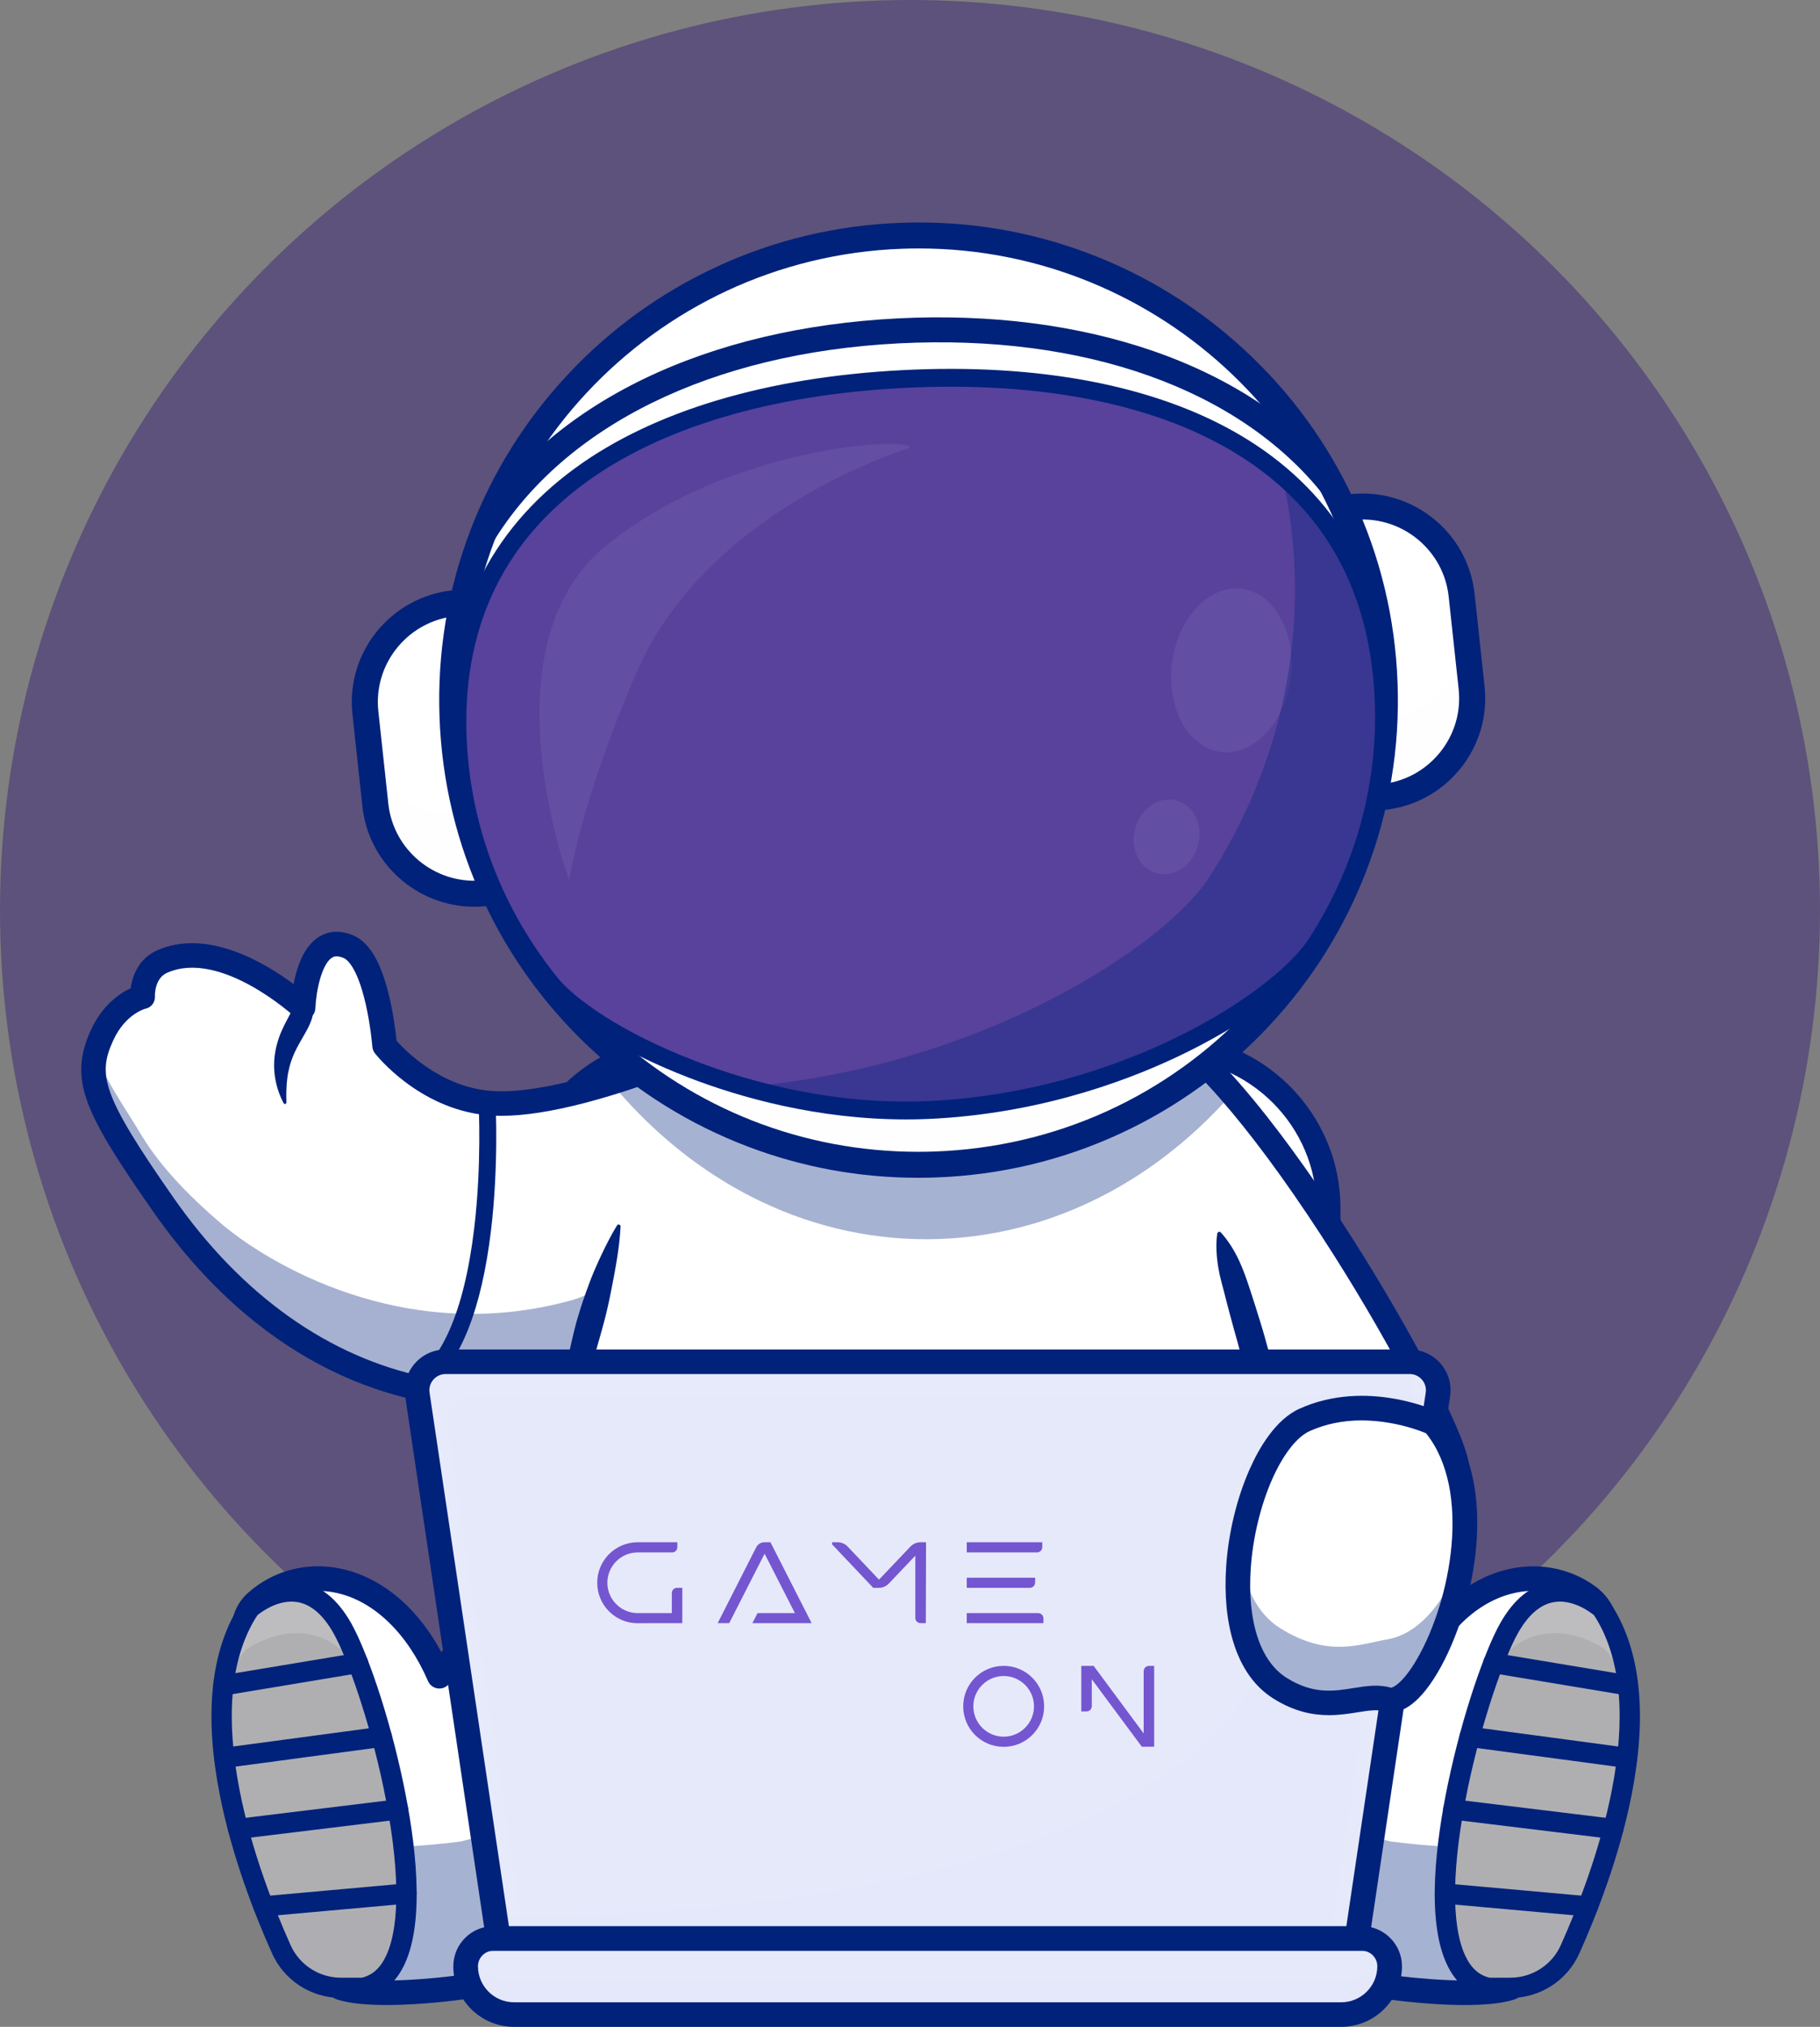 <svg width="221" height="246" viewBox="0 0 221 246" fill="none" xmlns="http://www.w3.org/2000/svg">
<rect x="0" y="0" width="221" height="246" fill="#808080" stroke="none"/>
<circle opacity="0.6" cx="110.5" cy="110.5" r="110.5" fill="#463579"/>
<path d="M141.672 216.188H83.247C73.227 216.188 65.029 208.022 65.029 198.042V146.628C65.029 136.648 73.227 128.482 83.247 128.482H141.672C151.693 128.482 159.891 136.648 159.891 146.628V198.042C159.891 208.022 151.692 216.188 141.672 216.188Z" fill="white"/>
<path d="M141.672 128.482C151.692 128.482 159.89 136.647 159.89 146.627V198.041C159.89 208.022 151.692 216.187 141.672 216.187H83.248C73.227 216.187 65.029 208.022 65.029 198.041V146.627C65.029 136.647 73.227 128.482 83.248 128.482H141.672V128.482ZM141.672 125.614H83.248C80.41 125.614 77.651 126.172 75.048 127.274C72.538 128.336 70.283 129.853 68.345 131.784C66.406 133.715 64.883 135.962 63.816 138.46C62.711 141.053 62.149 143.801 62.149 146.627V198.041C62.149 200.868 62.711 203.615 63.816 206.208C64.883 208.708 66.406 210.954 68.345 212.884C70.283 214.815 72.539 216.333 75.048 217.395C77.651 218.496 80.41 219.055 83.248 219.055H141.673C144.51 219.055 147.269 218.496 149.872 217.395C152.382 216.333 154.637 214.816 156.575 212.884C158.514 210.954 160.037 208.707 161.104 206.208C162.21 203.615 162.771 200.868 162.771 198.041V146.627C162.771 143.801 162.21 141.053 161.104 138.46C160.037 135.961 158.515 133.715 156.575 131.784C154.637 129.854 152.381 128.336 149.872 127.274C147.269 126.172 144.509 125.614 141.672 125.614Z" fill="#00227B"/>
<path d="M158.584 184.396C149.487 185.458 140.421 185.72 140.421 185.72C140.421 185.72 135.803 162.787 134.523 144.805C133.58 131.481 134.467 120.878 140.421 124.336C143.16 125.927 146.314 128.924 149.603 132.726C161.941 146.989 176.115 172.601 176.893 177.915C177.395 181.333 167.977 183.293 158.584 184.396Z" fill="white"/>
<path d="M139.203 187.247L138.954 186.014C138.926 185.873 136.102 171.782 134.275 157.192C133.197 148.59 132.671 141.488 132.709 136.083C132.76 128.701 133.837 124.515 136.095 122.908C137.086 122.202 138.773 121.655 141.176 123.05C149.096 127.652 159.147 142.313 164.434 150.642C167.961 156.198 171.337 162.038 173.941 167.086C175.775 170.643 178.034 175.371 178.375 177.699C178.475 178.375 178.408 179.401 177.528 180.445C176.255 181.954 173.611 183.136 169.207 184.162C165.978 184.914 161.829 185.561 156.874 186.086C148.486 186.973 140.544 187.209 140.465 187.211L139.203 187.247ZM138.358 125.167C138.07 125.167 137.918 125.275 137.835 125.333C136.859 126.028 133.931 130.35 137.244 156.808C138.744 168.79 140.922 180.439 141.646 184.184C144.2 184.081 150.261 183.787 156.574 183.119C171.233 181.566 174.507 179.39 175.236 178.527C175.437 178.289 175.421 178.178 175.413 178.13C174.988 175.234 169.458 164.136 161.904 152.235C153.156 138.452 145.052 128.753 139.668 125.625C139.057 125.27 138.642 125.167 138.358 125.167Z" fill="#00227B"/>
<path d="M94.134 123.49L92.293 137.362L91.245 145.249L89.011 162.087C89.011 162.087 84.929 164.853 78.138 167.044C75.6 167.865 72.678 168.598 69.453 169.079C64.18 169.869 58.085 169.97 51.48 168.624C34.489 165.158 24.291 152.587 19.876 146.267C11.344 134.067 10.03 130.769 12.402 125.633C14.213 121.697 17.316 120.978 17.316 120.978C17.316 120.978 17.163 117.833 19.663 116.715C27.154 113.364 36.804 122.313 36.804 122.313C36.804 122.313 37.163 112.689 42.334 114.911C45.897 116.443 46.705 126.92 46.705 126.92C46.705 126.92 51.487 133.04 59.084 133.852C63.053 134.276 68.547 133.129 74.003 131.463C74.066 131.444 74.13 131.426 74.194 131.403C77.101 130.509 79.99 129.472 82.635 128.447C83.822 127.989 84.959 127.53 86.025 127.091C90.792 125.123 94.134 123.49 94.134 123.49Z" fill="white"/>
<path opacity="0.35" d="M19.874 146.267C24.293 152.586 34.489 165.159 51.479 168.625C62.121 170.793 71.447 169.2 78.138 167.042C84.93 164.853 89.011 162.086 89.011 162.086L89.311 148.798C89.311 148.798 84.684 144.357 80.374 146.168C75.195 148.343 76.855 155.739 69.459 157.796C48.899 163.514 32.197 153.067 26.823 148.48C19.367 142.118 17.422 138.111 16.373 136.457C14.202 133.036 12.525 130.347 11.58 127.939C10.616 132.012 12.673 135.968 19.874 146.267Z" fill="#00227B"/>
<path d="M61.732 171.148C58.184 171.148 54.651 170.793 51.179 170.084C43.541 168.526 36.415 165.019 30 159.658C25.872 156.208 22.052 151.988 18.647 147.119C14.492 141.175 11.851 137.093 10.646 133.813C9.492 130.67 9.606 128.12 11.04 125.01C12.451 121.946 14.584 120.538 15.873 119.934C16.084 118.359 16.904 116.316 19.049 115.357C25.14 112.631 32.17 116.849 35.649 119.445C35.683 119.269 35.721 119.089 35.761 118.906C36.338 116.33 37.334 114.581 38.72 113.71C39.572 113.175 40.992 112.712 42.93 113.545C44.896 114.391 46.33 116.881 47.315 121.158C47.82 123.349 48.062 125.406 48.154 126.317C49.212 127.511 53.347 131.739 59.245 132.369C70.01 133.518 93.24 122.265 93.474 122.151C93.969 121.909 94.558 121.959 95.006 122.28C95.453 122.6 95.688 123.141 95.616 123.685L90.497 162.281C90.441 162.702 90.208 163.079 89.855 163.318C89.684 163.434 85.579 166.19 78.752 168.411C74.754 169.713 70.64 170.56 66.526 170.931C64.927 171.076 63.328 171.148 61.732 171.148ZM17.662 122.427C17.469 122.479 15.184 123.161 13.76 126.252C11.842 130.415 12.313 132.841 21.103 145.414C29.367 157.235 39.974 164.755 51.779 167.163C62.535 169.356 71.877 167.511 77.821 165.577C82.859 163.937 86.334 161.981 87.619 161.2L92.289 125.995C89.85 127.105 85.859 128.848 81.381 130.52C71.412 134.24 63.856 135.859 58.925 135.333C50.791 134.465 45.736 128.106 45.524 127.836C45.344 127.605 45.235 127.326 45.213 127.034C45.212 127.01 45.008 124.465 44.39 121.792C43.347 117.286 42.1 116.435 41.743 116.281C40.849 115.897 40.463 116.139 40.318 116.23C39.06 117.018 38.379 120.294 38.296 122.368C38.273 122.95 37.911 123.466 37.371 123.689C36.829 123.911 36.209 123.799 35.78 123.402C35.691 123.32 26.767 115.171 20.274 118.076C18.779 118.745 18.806 120.765 18.81 120.91C18.854 121.646 18.385 122.274 17.662 122.427Z" fill="#00227B"/>
<path d="M38.035 122.311C38.069 122.73 38.007 123.111 37.923 123.441C37.881 123.612 37.829 123.759 37.777 123.911C37.723 124.053 37.665 124.197 37.607 124.325C37.371 124.855 37.116 125.293 36.873 125.719C36.63 126.141 36.395 126.544 36.177 126.947L36.018 127.25C35.967 127.352 35.914 127.453 35.865 127.555L35.724 127.863L35.589 128.174L35.466 128.491L35.353 128.812C35.314 128.919 35.285 129.029 35.251 129.138C35.215 129.247 35.187 129.359 35.158 129.469C35.044 129.915 34.946 130.374 34.889 130.847C34.828 131.319 34.788 131.803 34.777 132.296C34.764 132.543 34.769 132.791 34.767 133.043C34.763 133.169 34.773 133.294 34.774 133.421C34.777 133.548 34.781 133.675 34.78 133.803V133.812C34.78 133.912 34.7 133.992 34.599 133.992C34.529 133.992 34.469 133.953 34.44 133.894C34.199 133.431 33.982 132.949 33.814 132.446C33.637 131.944 33.511 131.421 33.418 130.886C33.235 129.816 33.239 128.683 33.44 127.577L33.523 127.164C33.555 127.028 33.59 126.893 33.624 126.756C33.66 126.621 33.701 126.488 33.739 126.353C33.778 126.219 33.825 126.089 33.868 125.957C34.049 125.433 34.272 124.934 34.501 124.467C34.73 124.001 34.974 123.561 35.171 123.179C35.379 122.792 35.497 122.478 35.566 122.309L35.711 121.954C35.962 121.338 36.667 121.043 37.285 121.293C37.722 121.472 37.998 121.874 38.035 122.311Z" fill="#00227B"/>
<path d="M49.835 169.648C49.457 169.648 49.093 169.44 48.913 169.08C48.66 168.574 48.867 167.959 49.376 167.707C53.525 165.651 56.36 159.234 57.573 149.15C58.513 141.336 58.123 134.068 58.118 133.996C58.087 133.431 58.521 132.948 59.088 132.916C59.652 132.884 60.14 133.316 60.172 133.881C60.176 133.955 60.577 141.378 59.618 149.367C59.051 154.094 58.126 158.106 56.867 161.289C55.238 165.41 53.026 168.186 50.292 169.541C50.145 169.614 49.989 169.648 49.835 169.648Z" fill="#00227B"/>
<g opacity="0.35">
<g opacity="0.35">
<g opacity="0.35">
<g opacity="0.35">
<path opacity="0.35" d="M182.569 235.583V235.374C180.924 235.445 182.569 235.583 182.569 235.583Z" fill="#00227B"/>
</g>
</g>
</g>
</g>
<path d="M161.81 210.418H63.005C63.005 210.418 63.607 193.434 69.452 169.079C71.794 159.31 74.983 148.357 79.312 136.836C80.352 134.071 81.46 131.272 82.635 128.447C85.92 120.564 89.752 112.491 94.22 104.419H130.595C134.289 111.093 137.548 117.765 140.422 124.335C142.281 128.584 143.98 132.788 145.529 136.917C152.291 154.919 156.262 171.534 158.585 184.395C161.451 200.262 161.81 210.418 161.81 210.418Z" fill="white"/>
<path d="M148.246 149.584C150.155 151.707 151.028 154.179 151.835 156.661C152.24 157.903 152.639 159.147 153.02 160.396C153.21 161.021 153.406 161.644 153.577 162.274C153.752 162.903 153.922 163.534 154.093 164.164L154.593 166.058C154.758 166.69 154.924 167.321 155.079 167.956L155.988 171.766C156.136 172.402 156.298 173.034 156.443 173.671L156.877 175.58L157.322 177.487C157.471 178.122 157.626 178.757 157.766 179.394L158.623 183.215C158.771 183.851 158.897 184.492 159.033 185.13L159.435 187.047L159.635 188.005L159.736 188.485L159.829 188.965L160.205 190.886C160.331 191.527 160.46 192.167 160.595 192.806C160.725 193.446 160.856 194.086 160.993 194.725C161.566 197.276 161.983 199.86 162.157 202.477C162.179 202.804 162.205 203.13 162.22 203.459L162.262 204.443C162.284 205.1 162.302 205.757 162.292 206.418C162.288 207.078 162.273 207.738 162.23 208.401C162.192 209.064 162.137 209.727 162.036 210.395C162.017 210.524 161.896 210.612 161.767 210.593C161.679 210.58 161.61 210.52 161.58 210.443L161.58 210.44C161.107 209.19 160.721 207.935 160.357 206.679C160.178 206.052 160.005 205.422 159.838 204.794L159.597 203.849C159.522 203.533 159.444 203.219 159.365 202.903C159.059 201.642 158.789 200.378 158.546 199.107C158.429 198.471 158.323 197.834 158.226 197.195C158.121 196.556 158.025 195.917 157.926 195.278C157.829 194.638 157.727 194 157.623 193.361C157.513 192.724 157.39 192.089 157.266 191.454L156.893 189.548L156.8 189.072L156.701 188.597L156.501 187.647L156.103 185.747C155.968 185.114 155.842 184.479 155.697 183.848L154.846 180.059C154.709 179.426 154.55 178.798 154.399 178.169L153.934 176.283L153.458 174.401C153.381 174.087 153.293 173.775 153.209 173.463L152.953 172.526L151.925 168.781C151.57 167.536 151.206 166.294 150.86 165.047C150.687 164.423 150.514 163.799 150.346 163.174L150.221 162.706L150.089 162.238L149.828 161.303C149.48 160.057 149.15 158.805 148.825 157.551L148.586 156.609C148.507 156.295 148.419 155.983 148.335 155.67C148.168 155.044 148.028 154.41 147.923 153.765C147.818 153.119 147.745 152.464 147.717 151.793C147.702 151.458 147.7 151.119 147.713 150.775C147.726 150.431 147.748 150.082 147.809 149.723L147.811 149.709C147.834 149.573 147.964 149.481 148.1 149.504C148.159 149.514 148.21 149.544 148.246 149.584Z" fill="#00227B"/>
<path d="M62.773 210.41C62.621 210.073 62.516 209.738 62.418 209.401C62.32 209.063 62.247 208.73 62.182 208.394C62.051 207.722 61.98 207.054 61.94 206.388C61.922 206.054 61.91 205.721 61.911 205.389C61.911 205.058 61.925 204.727 61.94 204.397L61.996 203.406C62.014 203.076 62.034 202.746 62.061 202.416C62.164 201.099 62.264 199.779 62.419 198.468C62.489 197.811 62.567 197.155 62.645 196.499C62.682 196.171 62.733 195.845 62.778 195.517L62.917 194.536L63.207 192.577C63.309 191.925 63.428 191.276 63.539 190.625C63.766 189.324 63.98 188.022 64.239 186.728C64.491 185.433 64.721 184.134 64.979 182.841C65.24 181.548 65.496 180.255 65.747 178.96C65.811 178.636 65.869 178.312 65.939 177.989L66.146 177.022L66.56 175.089L66.974 173.155C67.009 172.993 67.041 172.832 67.078 172.671L67.192 172.19L67.419 171.227L68.327 167.376C68.4 167.055 68.482 166.736 68.564 166.416C68.642 166.096 68.723 165.776 68.799 165.456C68.952 164.814 69.103 164.172 69.249 163.529C69.398 162.887 69.543 162.242 69.697 161.601C69.845 160.958 70.031 160.325 70.217 159.691C70.407 159.06 70.609 158.431 70.82 157.805C71.033 157.18 71.258 156.558 71.486 155.937L71.838 155.01C71.897 154.856 71.963 154.703 72.027 154.55C72.092 154.398 72.155 154.244 72.222 154.092C72.488 153.483 72.757 152.877 73.043 152.276C73.326 151.674 73.622 151.076 73.932 150.485C74.242 149.893 74.564 149.305 74.921 148.73C74.989 148.619 75.135 148.585 75.246 148.654C75.322 148.701 75.362 148.783 75.358 148.867V148.87C75.21 151.575 74.701 154.148 74.199 156.72C74.07 157.362 73.939 158.002 73.794 158.64C73.648 159.277 73.492 159.91 73.326 160.54C72.978 161.797 72.63 163.054 72.266 164.308C72.084 164.934 71.907 165.562 71.732 166.191C71.643 166.505 71.56 166.82 71.475 167.135C71.392 167.45 71.307 167.765 71.236 168.084L70.338 171.893L70.114 172.846L70.002 173.322C69.965 173.481 69.933 173.641 69.898 173.799L69.488 175.713L69.079 177.626L68.874 178.584C68.805 178.902 68.748 179.224 68.684 179.543C67.633 184.656 66.926 189.83 66.239 194.994L65.973 196.929C65.89 197.575 65.806 198.221 65.716 198.866L65.186 202.736C65.09 203.381 65.013 204.026 64.925 204.671C64.88 204.993 64.832 205.316 64.772 205.637C64.713 205.958 64.655 206.279 64.582 206.6C64.438 207.241 64.26 207.88 64.048 208.517C63.943 208.836 63.817 209.156 63.688 209.474C63.555 209.792 63.411 210.111 63.234 210.428L63.232 210.432C63.163 210.555 63.007 210.599 62.884 210.53C62.832 210.501 62.795 210.458 62.773 210.41Z" fill="#00227B"/>
<path d="M91.462 188.99C85.827 191.262 77.106 190.787 71.161 190.07C67.595 189.641 65.091 186.363 65.617 182.823C66.097 179.594 68.951 177.245 72.225 177.398C77.785 177.657 86.127 177.779 91.41 176.612" fill="white"/>
<g opacity="0.35">
<g opacity="0.35">
<g opacity="0.35">
<g opacity="0.35">
<path opacity="0.35" d="M91.464 188.989C85.827 191.265 77.106 190.784 71.16 190.072C67.595 189.642 65.092 186.363 65.618 182.826C65.722 182.104 65.95 181.426 66.273 180.807C67.212 182.593 68.99 183.909 71.16 184.171C77.095 184.888 85.802 185.364 91.439 183.103L91.464 188.989Z" fill="#00227B"/>
</g>
</g>
</g>
</g>
<path d="M80.259 192.153C76.998 192.153 73.757 191.885 70.981 191.551C68.854 191.294 66.968 190.219 65.668 188.523C64.365 186.823 63.822 184.722 64.136 182.606C64.422 180.678 65.411 178.933 66.92 177.693C68.431 176.452 70.34 175.818 72.294 175.91C80.487 176.292 87.16 176.025 91.085 175.158C91.874 174.984 93.832 174.978 94.988 178.679C96.162 182.44 96.032 188.757 92.024 190.373C88.719 191.705 84.474 192.153 80.259 192.153ZM71.921 178.882C69.507 178.882 67.455 180.633 67.098 183.041C66.903 184.354 67.24 185.659 68.048 186.713C68.854 187.765 70.023 188.431 71.341 188.59C79.842 189.614 86.79 189.266 90.901 187.608C92.122 187.116 92.473 185.145 92.567 184.321C92.896 181.436 92.015 178.771 91.463 178.126C86.105 179.248 78.031 179.162 72.155 178.887C72.076 178.883 71.998 178.882 71.921 178.882Z" fill="#00227B"/>
<path d="M134.566 188.99C140.201 191.262 148.922 190.787 154.868 190.07C158.434 189.641 160.937 186.363 160.412 182.823C159.932 179.594 157.078 177.245 153.804 177.398C148.243 177.657 139.901 177.779 134.618 176.612" fill="white"/>
<g opacity="0.35">
<g opacity="0.35">
<g opacity="0.35">
<g opacity="0.35">
<path opacity="0.35" d="M154.866 190.072C148.921 190.785 140.2 191.265 134.563 188.989L134.587 183.048C140.224 185.309 148.931 184.834 154.866 184.116C157.027 183.859 158.795 182.553 159.738 180.777C160.071 181.401 160.304 182.088 160.414 182.825C160.935 186.363 158.433 189.642 154.866 190.072Z" fill="#00227B"/>
</g>
</g>
</g>
</g>
<path d="M145.77 192.153C141.555 192.153 137.31 191.705 134.004 190.372C129.997 188.756 129.867 182.439 131.041 178.678C132.196 174.978 134.155 174.983 134.943 175.157C138.869 176.025 145.543 176.292 153.734 175.909C155.691 175.819 157.598 176.452 159.108 177.693C160.617 178.933 161.606 180.677 161.893 182.605C162.207 184.721 161.662 186.822 160.361 188.522C159.061 190.218 157.174 191.293 155.048 191.55C152.272 191.884 149.03 192.153 145.77 192.153ZM134.566 178.126C134.014 178.771 133.133 181.436 133.462 184.321C133.556 185.145 133.906 187.116 135.128 187.608C139.24 189.266 146.187 189.615 154.689 188.59C156.006 188.431 157.176 187.765 157.981 186.713C158.789 185.659 159.127 184.355 158.932 183.041C158.563 180.556 156.389 178.771 153.875 178.887C147.997 179.162 139.924 179.247 134.566 178.126Z" fill="#00227B"/>
<path d="M136.744 172.522V192.358C136.744 196.038 133.72 199.051 130.025 199.051H93.347C89.656 199.051 86.632 196.038 86.632 192.358V172.522C86.632 168.841 89.656 165.834 93.347 165.834H130.025C132.2 165.834 134.142 166.878 135.373 168.485C136.232 169.608 136.744 171.008 136.744 172.522Z" fill="white"/>
<g opacity="0.35">
<g opacity="0.35">
<g opacity="0.35">
<g opacity="0.35">
<path opacity="0.35" d="M136.743 172.522V192.358C136.743 196.038 133.72 199.049 130.025 199.049H93.348C89.653 199.049 86.63 196.038 86.63 192.358V184.939C92.138 190.532 102.972 194.044 112.907 194.096C116.1 194.113 118.675 191.598 118.903 188.426C118.905 188.394 118.908 188.362 118.91 188.331C119.155 185.548 121.456 183.295 124.253 183.094C127.439 182.865 130.129 185.209 130.444 188.255C135.253 182.342 133.844 172.064 135.374 168.485C136.234 169.609 136.743 171.007 136.743 172.522Z" fill="#00227B"/>
</g>
</g>
</g>
</g>
<path d="M130.026 200.54H93.347C88.819 200.54 85.134 196.871 85.134 192.36V172.522C85.134 168.011 88.819 164.342 93.347 164.342H130.026C134.554 164.342 138.239 168.011 138.239 172.522V192.36C138.239 196.871 134.554 200.54 130.026 200.54ZM93.347 167.323C90.469 167.323 88.128 169.655 88.128 172.522V192.36C88.128 195.227 90.469 197.559 93.347 197.559H130.026C132.904 197.559 135.246 195.227 135.246 192.36V172.522C135.246 169.655 132.904 167.323 130.026 167.323H93.347Z" fill="#00227B"/>
<path d="M124.68 188.21C127.879 188.21 130.473 185.627 130.473 182.441C130.473 179.255 127.879 176.672 124.68 176.672C121.481 176.672 118.888 179.255 118.888 182.441C118.888 185.627 121.481 188.21 124.68 188.21Z" fill="#22A7F0"/>
<g opacity="0.7">
<g opacity="0.7">
<g opacity="0.7">
<g opacity="0.7">
<path opacity="0.7" d="M130.472 182.441C130.472 182.836 130.435 183.219 130.36 183.594C129.825 180.956 127.485 178.971 124.682 178.971C121.875 178.971 119.535 180.956 119 183.594C118.925 183.219 118.887 182.837 118.887 182.441C118.887 179.253 121.481 176.673 124.682 176.673C127.877 176.673 130.472 179.253 130.472 182.441Z" fill="white"/>
</g>
</g>
</g>
</g>
<g opacity="0.35">
<g opacity="0.35">
<g opacity="0.35">
<g opacity="0.35">
<path opacity="0.35" d="M130.471 182.44C130.471 185.625 127.878 188.207 124.68 188.207C121.482 188.207 118.89 185.625 118.89 182.44C118.89 181.703 119.029 181 119.287 180.353C120.121 182.505 122.223 184.028 124.681 184.028C127.14 184.028 129.24 182.505 130.075 180.353C130.332 181 130.471 181.702 130.471 182.44Z" fill="#00227B"/>
</g>
</g>
</g>
</g>
<path d="M124.68 189.328C120.868 189.328 117.766 186.238 117.766 182.441C117.766 178.643 120.868 175.554 124.68 175.554C128.493 175.554 131.595 178.643 131.595 182.441C131.595 186.238 128.493 189.328 124.68 189.328ZM124.68 177.79C122.106 177.79 120.011 179.877 120.011 182.441C120.011 185.005 122.106 187.091 124.68 187.091C127.255 187.091 129.35 185.005 129.35 182.441C129.35 179.877 127.255 177.79 124.68 177.79Z" fill="#00227B"/>
<path d="M108.267 200.168C107.647 200.168 107.145 199.667 107.145 199.05V185.463L99.81 179.963V165.832C99.81 165.214 100.313 164.715 100.933 164.715C101.552 164.715 102.055 165.215 102.055 165.832V178.846L109.39 184.347V199.05C109.39 199.667 108.887 200.168 108.267 200.168Z" fill="#00227B"/>
<path d="M112.406 209.73C118.894 209.73 125.133 207.332 130.006 203.065C136.756 197.155 148.119 190.107 160.662 194.628C165.694 196.441 169.124 199.767 171.464 203.447C177.49 189.541 190.13 188.707 195.602 196.589C195.602 196.589 186.405 240.29 183.408 241.263C179.114 242.656 168.796 241.191 168.796 241.191C168.796 241.191 132.902 236.351 112.406 236.351C91.909 236.351 56.015 241.191 56.015 241.191C56.015 241.191 45.698 242.655 41.404 241.263C38.407 240.29 29.21 196.589 29.21 196.589C34.68 188.707 47.322 189.541 53.348 203.447C55.687 199.766 59.117 196.441 64.15 194.628C76.692 190.107 88.055 197.155 94.805 203.065C99.678 207.332 105.917 209.73 112.406 209.73Z" fill="white"/>
<g opacity="0.35">
<path d="M195.603 196.587C195.603 196.587 186.405 240.29 183.408 241.263C179.116 242.657 168.796 241.192 168.796 241.192C168.796 241.192 132.904 236.351 112.405 236.351C91.911 236.351 56.015 241.192 56.015 241.192C56.015 241.192 45.698 242.657 41.407 241.263C38.409 240.29 29.212 196.587 29.212 196.587C30.113 195.29 31.206 194.228 32.434 193.423C35.383 206.237 39.565 222.967 41.407 223.564C45.699 224.953 56.015 223.489 56.015 223.489C56.015 223.489 91.911 213.806 112.405 213.806C132.904 213.806 168.796 223.489 168.796 223.489C168.796 223.489 179.116 224.953 183.408 223.564C185.249 222.967 189.432 206.237 192.381 193.423C193.609 194.229 194.701 195.291 195.603 196.587Z" fill="#00227B"/>
</g>
<path d="M46.938 243.35C44.687 243.35 42.487 243.182 40.941 242.68C39.886 242.338 38.999 241.173 37.334 236.009C36.36 232.986 35.191 228.776 33.861 223.497C31.465 213.993 29.13 203.333 28.237 199.192C27.77 197.023 28.483 194.78 30.1 193.34C33.203 190.572 37.363 189.507 41.512 190.417C44.126 190.99 46.67 192.35 48.869 194.349C50.69 196.005 52.273 198.073 53.592 200.519C56.27 197.115 59.642 194.667 63.642 193.226C68.175 191.592 72.917 191.267 77.739 192.261C81.631 193.064 85.589 194.729 89.502 197.21C90.2 197.653 90.405 198.574 89.962 199.269C89.518 199.964 88.593 200.168 87.895 199.726C79.841 194.619 72.024 193.376 64.661 196.03C60.508 197.527 57.128 200.29 54.614 204.245C54.317 204.713 53.784 204.977 53.232 204.935C52.679 204.891 52.195 204.547 51.975 204.039C49.457 198.228 45.409 194.325 40.868 193.33C37.671 192.629 34.474 193.443 32.097 195.563C31.279 196.292 30.922 197.443 31.165 198.568C32.007 202.477 34.215 212.563 36.516 221.778C37.78 226.843 38.901 230.964 39.847 234.025C41.172 238.312 41.864 239.569 42.11 239.92C45.491 240.864 53.097 240.102 55.805 239.717C55.809 239.716 55.812 239.716 55.815 239.716C56.175 239.667 92.045 234.862 112.406 234.862C132.769 234.862 168.638 239.667 168.998 239.716C169.001 239.716 169.005 239.716 169.008 239.717C171.718 240.102 179.322 240.864 182.704 239.92C182.946 239.576 183.619 238.354 184.899 234.243C185.823 231.278 186.917 227.283 188.151 222.367C190.351 213.603 192.46 204.067 193.521 199.163C193.869 197.556 193.264 195.909 191.981 194.966C189.531 193.168 186.495 192.631 183.434 193.455C179.047 194.636 175.284 198.395 172.839 204.04C172.619 204.547 172.136 204.892 171.582 204.935C171.028 204.979 170.497 204.713 170.2 204.246C167.686 200.291 164.306 197.527 160.154 196.031C152.726 193.354 144.842 194.64 136.719 199.855C136.024 200.3 135.098 200.101 134.65 199.409C134.202 198.717 134.402 197.794 135.097 197.348C139.034 194.821 143.018 193.119 146.938 192.291C151.807 191.262 156.596 191.577 161.172 193.227C165.173 194.668 168.544 197.117 171.223 200.521C174.035 195.316 178.028 191.821 182.653 190.577C186.557 189.525 190.604 190.25 193.758 192.566C195.988 194.204 197.043 197.039 196.448 199.791C195.324 204.986 193.096 215.052 190.804 224.088C189.505 229.212 188.363 233.295 187.411 236.221C185.787 241.214 184.915 242.345 183.872 242.682C179.321 244.159 169.113 242.744 168.593 242.67C168.03 242.594 132.508 237.844 112.407 237.844C92.303 237.844 56.785 242.594 56.222 242.67C55.876 242.717 51.311 243.35 46.938 243.35Z" fill="#00227B"/>
<path d="M180.742 241.263H183.408C186.538 241.263 189.376 239.435 190.65 236.588C194.64 227.687 201.916 208.131 195.101 196.197C194.903 195.848 194.691 195.513 194.466 195.192C194.466 195.192 187.923 189.265 183.223 197.649C178.833 205.483 169.617 238.976 180.742 241.263Z" fill="#AFAFB2"/>
<g opacity="0.7">
<g opacity="0.7">
<g opacity="0.7">
<g opacity="0.7">
<path opacity="0.7" d="M180.816 203.232C180.933 203.045 181.051 202.868 181.165 202.703C186.945 194.318 194.99 200.245 194.99 200.245C195.266 200.567 195.528 200.902 195.77 201.25C196.577 202.399 197.222 203.618 197.727 204.894C197.401 201.759 196.587 198.796 195.101 196.197C194.903 195.849 194.691 195.514 194.466 195.193C194.466 195.193 187.924 189.265 183.223 197.65C182.51 198.92 181.673 200.858 180.816 203.232Z" fill="white"/>
</g>
</g>
</g>
</g>
<path d="M197.691 205.788C197.624 205.788 197.556 205.782 197.487 205.77L181.133 203.051C180.461 202.94 180.007 202.307 180.119 201.636C180.231 200.967 180.868 200.514 181.539 200.626L197.892 203.345C198.564 203.456 199.019 204.09 198.907 204.76C198.806 205.362 198.284 205.788 197.691 205.788Z" fill="#00227B"/>
<path d="M197.587 214.588C197.532 214.588 197.477 214.585 197.421 214.576L178.291 212.015C177.616 211.925 177.142 211.306 177.232 210.633C177.323 209.96 177.944 209.488 178.62 209.578L197.75 212.14C198.426 212.23 198.9 212.849 198.809 213.522C198.726 214.14 198.196 214.588 197.587 214.588Z" fill="#00227B"/>
<path d="M195.9 223.207C195.85 223.207 195.8 223.204 195.749 223.198L176.329 220.831C175.653 220.748 175.171 220.135 175.254 219.461C175.337 218.788 175.951 218.308 176.628 218.39L196.048 220.758C196.724 220.841 197.206 221.454 197.124 222.127C197.047 222.751 196.515 223.207 195.9 223.207Z" fill="#00227B"/>
<path d="M192.82 232.607C192.783 232.607 192.746 232.606 192.708 232.603L175.346 231.042C174.667 230.982 174.167 230.383 174.228 229.707C174.289 229.031 174.889 228.532 175.568 228.594L192.93 230.154C193.609 230.215 194.11 230.813 194.048 231.489C193.99 232.127 193.451 232.607 192.82 232.607Z" fill="#00227B"/>
<g opacity="0.35">
<g opacity="0.35">
<g opacity="0.35">
<g opacity="0.35">
<path opacity="0.35" d="M180.741 241.263H183.407C186.537 241.263 189.375 239.434 190.649 236.588C191.681 234.281 192.936 231.263 194.109 227.845C192.509 230.49 189.257 232.167 185.687 232.167H182.51C177.988 231.387 176.286 226.97 176.219 221.181C174.69 230.953 175.11 240.105 180.741 241.263Z" fill="#00227B"/>
</g>
</g>
</g>
</g>
<path d="M183.408 242.492H180.743C180.659 242.492 180.576 242.484 180.493 242.467C178.338 242.023 176.71 240.632 175.653 238.33C173.161 232.903 174.372 223.449 175.827 216.474C177.606 207.949 180.353 200.25 182.146 197.05C183.795 194.108 185.872 192.415 188.319 192.017C192.073 191.407 195.167 194.165 195.297 194.282C195.365 194.344 195.426 194.413 195.479 194.488C195.725 194.839 195.959 195.21 196.176 195.589C199.291 201.044 199.951 208.505 198.141 217.764C196.668 225.292 193.868 232.428 191.778 237.088C190.308 240.371 187.023 242.492 183.408 242.492ZM180.877 240.033H183.408C186.049 240.033 188.45 238.485 189.523 236.088C191.56 231.544 194.288 224.595 195.717 217.295C197.412 208.63 196.844 201.735 194.029 196.804C193.876 196.536 193.712 196.273 193.542 196.023C193.08 195.647 190.979 194.068 188.703 194.446C187.042 194.722 185.561 196.001 184.302 198.249C182.641 201.211 179.954 208.78 178.245 216.974C176.294 226.325 176.17 233.547 177.898 237.308C178.599 238.835 179.574 239.728 180.877 240.033Z" fill="#00227B"/>
<path d="M44.071 241.263H41.406C38.276 241.263 35.438 239.435 34.164 236.588C30.173 227.687 22.898 208.131 29.712 196.197C29.911 195.848 30.123 195.513 30.348 195.192C30.348 195.192 36.89 189.265 41.591 197.649C45.981 205.483 55.196 238.976 44.071 241.263Z" fill="#AFAFB2"/>
<g opacity="0.7">
<g opacity="0.7">
<g opacity="0.7">
<g opacity="0.7">
<path opacity="0.7" d="M43.996 203.232C43.879 203.045 43.761 202.868 43.647 202.703C37.868 194.318 29.822 200.245 29.822 200.245C29.546 200.567 29.284 200.902 29.042 201.25C28.235 202.399 27.59 203.618 27.085 204.894C27.411 201.759 28.225 198.796 29.711 196.197C29.909 195.849 30.121 195.514 30.346 195.193C30.346 195.193 36.889 189.265 41.589 197.65C42.302 198.92 43.139 200.858 43.996 203.232Z" fill="white"/>
</g>
</g>
</g>
</g>
<path d="M27.121 205.788C26.529 205.788 26.006 205.362 25.905 204.761C25.793 204.091 26.247 203.458 26.92 203.346L43.273 200.627C43.945 200.515 44.581 200.967 44.693 201.637C44.805 202.306 44.352 202.94 43.678 203.052L27.325 205.771C27.257 205.783 27.189 205.788 27.121 205.788Z" fill="#00227B"/>
<path d="M27.225 214.588C26.616 214.588 26.086 214.14 26.003 213.523C25.912 212.85 26.386 212.231 27.062 212.141L46.193 209.579C46.869 209.488 47.489 209.96 47.581 210.633C47.671 211.306 47.197 211.925 46.522 212.015L27.391 214.577C27.335 214.585 27.28 214.588 27.225 214.588Z" fill="#00227B"/>
<path d="M28.913 223.207C28.298 223.207 27.766 222.751 27.689 222.127C27.606 221.453 28.088 220.84 28.765 220.758L48.184 218.39C48.861 218.308 49.476 218.787 49.559 219.461C49.642 220.135 49.161 220.748 48.484 220.831L29.064 223.198C29.013 223.205 28.962 223.207 28.913 223.207Z" fill="#00227B"/>
<path d="M31.993 232.607C31.361 232.607 30.823 232.127 30.765 231.489C30.704 230.813 31.205 230.215 31.883 230.154L49.245 228.594C49.925 228.533 50.524 229.031 50.586 229.707C50.647 230.383 50.146 230.981 49.468 231.042L32.105 232.602C32.068 232.606 32.03 232.607 31.993 232.607Z" fill="#00227B"/>
<g opacity="0.35">
<g opacity="0.35">
<g opacity="0.35">
<g opacity="0.35">
<path opacity="0.35" d="M44.07 241.263H41.405C38.275 241.263 35.437 239.434 34.163 236.588C33.131 234.281 31.876 231.263 30.703 227.845C32.303 230.49 35.555 232.167 39.125 232.167H42.302C46.824 231.387 48.526 226.97 48.593 221.181C50.122 230.953 49.701 240.105 44.07 241.263Z" fill="#00227B"/>
</g>
</g>
</g>
</g>
<path d="M44.071 242.492H41.405C37.791 242.492 34.505 240.371 33.036 237.088C30.947 232.429 28.146 225.293 26.673 217.765C24.862 208.506 25.523 201.045 28.638 195.589C28.855 195.21 29.089 194.84 29.334 194.489C29.387 194.413 29.448 194.345 29.516 194.283C29.646 194.165 32.74 191.408 36.494 192.018C38.941 192.416 41.018 194.109 42.667 197.051C44.461 200.251 47.207 207.95 48.986 216.475C50.441 223.45 51.652 232.904 49.16 238.331C48.103 240.633 46.475 242.024 44.32 242.467C44.238 242.484 44.154 242.492 44.071 242.492ZM31.27 196.024C31.1 196.274 30.937 196.536 30.784 196.804C27.968 201.735 27.4 208.629 29.096 217.296C30.524 224.596 33.251 231.544 35.289 236.088C36.363 238.486 38.763 240.034 41.404 240.034H43.936C45.238 239.729 46.214 238.836 46.915 237.308C48.642 233.547 48.519 226.325 46.569 216.974C44.859 208.78 42.172 201.211 40.511 198.249C39.252 196.002 37.771 194.722 36.11 194.446C33.838 194.069 31.738 195.643 31.27 196.024Z" fill="#00227B"/>
<path d="M74.162 240.141C73.987 240.141 73.809 240.1 73.643 240.013C73.093 239.727 72.881 239.051 73.169 238.504C77.856 229.584 77.925 219.552 73.374 208.688C69.942 200.494 65.027 194.887 64.977 194.831C64.568 194.368 64.612 193.662 65.077 193.253C65.542 192.845 66.251 192.888 66.661 193.351C66.871 193.588 71.839 199.246 75.42 207.764C77.533 212.789 78.711 217.763 78.923 222.546C79.19 228.56 77.923 234.278 75.157 239.54C74.957 239.923 74.566 240.141 74.162 240.141Z" fill="#00227B"/>
<path d="M151.106 240.141C150.701 240.141 150.311 239.923 150.11 239.541C147.345 234.278 146.078 228.561 146.345 222.547C146.557 217.764 147.735 212.79 149.848 207.764C153.429 199.247 158.397 193.588 158.607 193.352C159.018 192.889 159.727 192.845 160.192 193.254C160.657 193.662 160.701 194.368 160.29 194.831C160.241 194.887 155.326 200.494 151.893 208.688C147.343 219.552 147.412 229.584 152.099 238.504C152.386 239.051 152.174 239.726 151.625 240.013C151.459 240.1 151.281 240.141 151.106 240.141Z" fill="#00227B"/>
<g opacity="0.35">
<path d="M149.604 132.726C148.308 134.202 146.947 135.603 145.528 136.919C142.161 140.042 138.471 142.7 134.523 144.806C127.855 148.369 120.457 150.367 112.666 150.404C105.055 150.437 97.811 148.596 91.244 145.249C86.945 143.054 82.937 140.217 79.311 136.837C77.507 135.152 75.797 133.337 74.192 131.403C77.099 130.509 79.988 129.472 82.633 128.447C85.918 120.565 89.75 112.492 94.219 104.419H130.594C134.287 111.094 137.546 117.765 140.42 124.336C143.16 125.927 146.314 128.924 149.604 132.726Z" fill="#00227B"/>
</g>
<path d="M167.953 96.734C167.32 96.802 166.751 96.345 166.683 95.714L163.133 62.809C163.064 62.178 163.523 61.612 164.156 61.544C170.802 60.832 176.768 65.621 177.482 72.24L178.694 83.461C179.408 90.08 174.599 96.022 167.953 96.734Z" fill="white"/>
<path d="M167.828 97.024C167.501 97.024 167.186 96.914 166.928 96.707C166.629 96.466 166.442 96.125 166.401 95.744L162.851 62.839C162.81 62.459 162.92 62.085 163.161 61.788C163.402 61.49 163.745 61.303 164.127 61.263C170.919 60.536 177.036 65.447 177.766 72.211L178.976 83.432C179.33 86.708 178.381 89.925 176.305 92.491C174.229 95.057 171.273 96.664 167.984 97.016L167.954 96.734L167.984 97.016C167.932 97.021 167.879 97.024 167.828 97.024ZM165.459 61.757C165.038 61.757 164.615 61.779 164.188 61.825C163.957 61.849 163.749 61.962 163.604 62.142C163.458 62.322 163.391 62.547 163.416 62.778L166.966 95.683C166.991 95.913 167.104 96.12 167.285 96.265C167.466 96.41 167.693 96.476 167.924 96.452C171.063 96.116 173.882 94.582 175.863 92.135C177.844 89.687 178.749 86.617 178.412 83.491L177.201 72.27C176.55 66.243 171.414 61.757 165.459 61.757Z" fill="#00227B"/>
<g opacity="0.35">
<g opacity="0.35">
<g opacity="0.35">
<g opacity="0.35">
<path opacity="0.35" d="M178.126 78.2L178.695 83.462C179.408 90.079 174.6 96.022 167.954 96.736C167.32 96.805 166.752 96.344 166.684 95.714L165.737 86.967C165.957 87.347 166.388 87.579 166.853 87.533L167.636 87.447C172.887 86.886 176.994 83.055 178.126 78.2Z" fill="#00227B"/>
</g>
</g>
</g>
</g>
<path d="M167.826 98.318C167.204 98.318 166.605 98.108 166.114 97.714C165.544 97.257 165.188 96.607 165.11 95.883L161.56 62.978C161.482 62.254 161.691 61.543 162.15 60.976C162.608 60.409 163.261 60.054 163.988 59.976C171.49 59.173 178.25 64.6 179.057 72.072L180.267 83.293C180.658 86.913 179.61 90.468 177.316 93.303C175.022 96.138 171.757 97.914 168.122 98.302C168.024 98.312 167.925 98.318 167.826 98.318ZM167.786 95.166H167.786C167.786 95.166 167.786 95.166 167.786 95.166ZM164.755 63.075L168.212 95.113C170.834 94.726 173.179 93.392 174.852 91.324C176.615 89.145 177.421 86.413 177.121 83.63L175.91 72.409C175.306 66.807 170.349 62.701 164.755 63.075Z" fill="#00227B"/>
<path d="M55.108 73.216C55.742 73.147 56.31 73.604 56.379 74.235L59.929 107.14C59.997 107.771 59.539 108.337 58.905 108.405C52.26 109.117 46.294 104.328 45.58 97.709L44.37 86.488C43.654 79.869 48.463 73.927 55.108 73.216Z" fill="white"/>
<path d="M57.602 108.759C51.361 108.759 45.978 104.057 45.296 97.739L44.086 86.518C43.356 79.754 48.287 73.66 55.078 72.934L55.109 73.216L55.078 72.934C55.865 72.849 56.576 73.419 56.661 74.205L60.211 107.11C60.296 107.895 59.724 108.602 58.935 108.687C58.489 108.735 58.042 108.759 57.602 108.759ZM55.232 73.492C55.201 73.492 55.17 73.493 55.138 73.497C48.659 74.19 43.954 80.004 44.651 86.457L45.861 97.678C46.558 104.132 52.394 108.818 58.874 108.124C59.351 108.074 59.697 107.646 59.646 107.171L56.096 74.266C56.048 73.822 55.67 73.492 55.232 73.492Z" fill="#00227B"/>
<g opacity="0.35">
<g opacity="0.35">
<g opacity="0.35">
<g opacity="0.35">
<path opacity="0.35" d="M58.947 98.011L59.931 107.14C60 107.771 59.538 108.337 58.905 108.405C55.417 108.777 52.112 107.636 49.659 105.507C47.443 103.584 45.921 100.852 45.581 97.71L45.071 92.982C47.406 96.928 51.92 99.368 56.792 98.848L57.998 98.718C58.437 98.671 58.785 98.388 58.947 98.011Z" fill="#00227B"/>
</g>
</g>
</g>
</g>
<path d="M57.602 110.052C50.705 110.052 44.758 104.858 44.005 97.877L42.795 86.656C41.989 79.183 47.437 72.45 54.94 71.647C56.439 71.486 57.792 72.571 57.953 74.065L61.503 106.971C61.664 108.466 60.575 109.812 59.074 109.972C58.58 110.026 58.088 110.052 57.602 110.052ZM54.851 74.837C49.306 75.657 45.338 80.718 45.942 86.32L47.153 97.541C47.757 103.143 52.714 107.248 58.308 106.875L54.851 74.837Z" fill="#00227B"/>
<path d="M111.537 141.37C142.808 141.37 168.159 116.121 168.159 84.974C168.159 53.827 142.808 28.578 111.537 28.578C80.265 28.578 54.914 53.827 54.914 84.974C54.914 116.121 80.265 141.37 111.537 141.37Z" fill="white"/>
<path d="M111.482 141.655C104.54 141.655 97.758 140.415 91.291 137.961C84.416 135.351 78.186 131.485 72.775 126.471C67.364 121.457 63.044 115.547 59.935 108.905C56.717 102.028 54.944 94.664 54.667 87.018C54.39 79.371 55.625 71.899 58.337 64.809C60.957 57.961 64.839 51.757 69.873 46.367C74.906 40.977 80.842 36.674 87.511 33.577C94.415 30.372 101.809 28.606 109.486 28.33C117.163 28.054 124.665 29.284 131.784 31.986C138.66 34.595 144.889 38.461 150.3 43.475C155.711 48.489 160.031 54.399 163.14 61.041C166.359 67.918 168.131 75.282 168.408 82.929C168.685 90.575 167.45 98.047 164.738 105.137C162.118 111.986 158.236 118.19 153.202 123.58C148.167 128.969 142.234 133.272 135.565 136.368C128.66 139.574 121.267 141.339 113.59 141.615C112.885 141.642 112.182 141.655 111.482 141.655ZM111.563 28.86C110.879 28.86 110.196 28.872 109.506 28.896C78.461 30.013 54.116 56.076 55.236 86.996C55.778 101.975 62.144 115.847 73.162 126.056C83.669 135.793 97.21 141.087 111.486 141.088C112.179 141.088 112.872 141.075 113.568 141.05C128.606 140.51 142.534 134.169 152.784 123.195C163.034 112.222 168.38 97.929 167.838 82.951C166.744 52.717 141.697 28.86 111.563 28.86Z" fill="#00227B"/>
<g opacity="0.35">
<g opacity="0.35">
<g opacity="0.35">
<g opacity="0.35">
<path opacity="0.35" d="M167.299 75.158C167.751 77.694 168.029 80.292 168.125 82.941C169.248 114.067 144.829 140.21 113.578 141.335C82.327 142.454 56.08 118.133 54.95 87.007C54.917 86.112 54.905 85.216 54.916 84.332C59.724 111.63 84.125 131.904 112.718 130.877C143.071 129.785 166.975 105.095 167.299 75.158Z" fill="#00227B"/>
</g>
</g>
</g>
</g>
<path d="M111.482 142.948C104.38 142.948 97.444 141.679 90.829 139.169C83.797 136.5 77.425 132.546 71.891 127.418C66.357 122.29 61.939 116.244 58.759 109.451C55.466 102.417 53.654 94.884 53.371 87.064C53.088 79.243 54.351 71.6 57.126 64.348C59.806 57.344 63.775 50.997 68.924 45.485C74.073 39.973 80.141 35.572 86.963 32.406C94.025 29.126 101.588 27.321 109.44 27.039C117.292 26.757 124.965 28.015 132.246 30.779C139.279 33.448 145.651 37.402 151.185 42.53C156.719 47.658 161.137 53.704 164.317 60.497C167.61 67.531 169.422 75.064 169.705 82.884C169.988 90.705 168.725 98.348 165.95 105.6C163.27 112.604 159.301 118.951 154.152 124.463C149.003 129.975 142.933 134.375 136.113 137.543C129.05 140.822 121.487 142.627 113.636 142.909C112.917 142.935 112.197 142.948 111.482 142.948ZM111.564 30.154C110.895 30.154 110.228 30.166 109.554 30.19C79.224 31.279 55.44 56.742 56.534 86.951C57.064 101.584 63.284 115.136 74.048 125.11C84.313 134.623 97.541 139.795 111.489 139.795C112.165 139.795 112.843 139.783 113.523 139.758C128.215 139.231 141.821 133.035 151.836 122.315C161.85 111.595 167.073 97.632 166.542 82.998C165.472 53.46 141.002 30.154 111.564 30.154Z" fill="#00227B"/>
<path d="M167.996 84.395C168.563 95.416 165.496 105.832 159.789 114.611C155.509 121.193 137.148 133.267 113.78 134.669C92.112 135.968 71.798 125.463 66.866 119.351C60.287 111.198 56.169 101.149 55.602 90.128C54.102 60.962 78.64 47.587 109.678 46.004C140.715 44.421 166.496 55.229 167.996 84.395Z" fill="#58429C"/>
<path d="M110.019 135.864C99.245 135.864 89.874 133.19 83.654 130.8C75.778 127.774 68.854 123.547 66.016 120.03C59.052 111.399 55.075 101.078 54.514 90.183C54.142 82.953 55.34 76.393 58.07 70.685C60.641 65.312 64.585 60.658 69.793 56.849C79.307 49.89 93.08 45.765 109.62 44.922C126.162 44.079 140.285 46.78 150.463 52.734C156.034 55.993 160.435 60.223 163.543 65.306C166.846 70.706 168.71 77.11 169.081 84.34C169.641 95.235 166.742 105.906 160.7 115.2C158.19 119.062 151.954 123.795 144.428 127.552C137.817 130.852 127.144 134.953 113.844 135.75C112.552 135.827 111.275 135.864 110.019 135.864ZM115.461 46.937C113.588 46.937 111.679 46.986 109.732 47.086C93.617 47.908 80.252 51.888 71.081 58.595C60.841 66.084 55.998 76.675 56.687 90.072C57.224 100.509 61.036 110.399 67.712 118.673C69.698 121.134 75.27 125.258 84.437 128.779C91.181 131.37 101.734 134.307 113.714 133.588C126.647 132.812 137.026 128.823 143.455 125.614C152.07 121.314 157.146 116.682 158.876 114.023C164.668 105.114 167.447 94.887 166.91 84.45C166.221 71.054 160.317 61.011 149.363 54.603C140.736 49.556 129.098 46.937 115.461 46.937Z" fill="#00227B"/>
<g opacity="0.5">
<g opacity="0.5">
<g opacity="0.5">
<g opacity="0.5">
<path d="M156.723 82.287C157.429 76.82 154.778 71.975 150.801 71.465C146.824 70.954 143.027 74.973 142.32 80.44C141.613 85.906 144.265 90.752 148.242 91.262C152.219 91.772 156.016 87.753 156.723 82.287Z" fill="white"/>
</g>
</g>
</g>
</g>
<g opacity="0.5">
<g opacity="0.5">
<g opacity="0.5">
<g opacity="0.5">
<path d="M145.468 102.607C146.138 100.166 144.976 97.724 142.873 97.152C140.771 96.579 138.524 98.094 137.854 100.534C137.184 102.975 138.346 105.417 140.449 105.989C142.551 106.561 144.799 105.047 145.468 102.607Z" fill="white"/>
</g>
</g>
</g>
</g>
<g opacity="0.35">
<path d="M155.667 57.743C162.872 63.922 167.391 72.68 167.995 84.393C168.562 95.417 165.494 105.832 159.79 114.611C155.509 121.193 137.146 133.267 113.778 134.671C105.528 135.169 97.475 133.951 90.389 131.913C119.077 129.577 141.439 114.767 146.745 106.603C153.991 95.461 157.882 82.24 157.16 68.254C156.971 64.516 156.458 61.016 155.667 57.743Z" fill="#00227B"/>
</g>
<path d="M58.555 66.558C58.236 66.558 57.915 66.459 57.64 66.253C56.993 65.768 56.844 64.869 57.285 64.206C59.634 60.361 62.635 56.847 66.202 53.763C69.676 50.76 73.716 48.139 78.209 45.971C82.608 43.849 87.471 42.15 92.661 40.919C97.804 39.7 103.294 38.934 108.981 38.644C114.574 38.359 120.055 38.552 125.27 39.215C130.533 39.886 135.537 41.039 140.142 42.641C144.854 44.281 149.166 46.398 152.957 48.934C156.854 51.542 160.225 54.608 162.978 58.049C163.459 58.58 163.508 59.392 163.058 59.982C162.549 60.649 161.594 60.778 160.924 60.272L160.765 60.154L160.645 60.001C150.452 47.204 131.677 40.524 109.137 41.674C86.471 42.83 68.512 51.631 59.863 65.82L59.824 65.885L59.772 65.953C59.474 66.349 59.017 66.558 58.555 66.558Z" fill="#00227B"/>
<g opacity="0.5">
<g opacity="0.5">
<g opacity="0.5">
<g opacity="0.5">
<path d="M69.115 106.835C69.115 106.835 58.566 78.525 73.545 66.265C88.524 54.005 110.926 52.909 110.476 54.366C110.476 54.366 85.986 61.61 77.287 81.63C70.579 97.068 69.115 106.835 69.115 106.835Z" fill="white"/>
</g>
</g>
</g>
</g>
<path d="M162.853 244.508H62.43C59.178 244.508 56.542 241.882 56.542 238.644C56.542 236.778 58.061 235.265 59.935 235.265H165.348C167.222 235.265 168.741 236.778 168.741 238.644C168.741 241.883 166.105 244.508 162.853 244.508Z" fill="#E6E9FA"/>
<g opacity="0.3">
<g opacity="0.3">
<g opacity="0.3">
<g opacity="0.3">
<path opacity="0.3" d="M168.739 238.644C168.739 239.285 168.635 239.901 168.444 240.478C167.916 239.297 166.73 238.477 165.349 238.477H59.935C59 238.477 58.151 238.853 57.537 239.469C57.245 239.76 57.006 240.099 56.838 240.479C56.647 239.901 56.542 239.287 56.542 238.645C56.542 237.713 56.92 236.868 57.538 236.256C58.152 235.642 59.001 235.265 59.936 235.265H165.349C167.224 235.264 168.739 236.777 168.739 238.644Z" fill="white"/>
</g>
</g>
</g>
</g>
<g opacity="0.35">
<g opacity="0.35">
<g opacity="0.35">
<g opacity="0.35">
<path opacity="0.35" d="M168.739 238.644C168.739 240.262 168.081 241.731 167.014 242.788C165.951 243.851 164.476 244.507 162.853 244.507H62.432C59.18 244.507 56.541 241.883 56.541 238.644C56.541 238.022 56.71 237.437 57.009 236.933C57.899 239.032 59.995 240.508 62.431 240.508H162.852C164.476 240.508 165.951 239.852 167.013 238.789C167.544 238.26 167.975 237.631 168.27 236.933C168.571 237.437 168.739 238.022 168.739 238.644Z" fill="#00227B"/>
</g>
</g>
</g>
</g>
<path d="M162.854 245.999H62.431C58.359 245.999 55.046 242.7 55.046 238.644C55.046 235.96 57.24 233.775 59.935 233.775H165.349C168.044 233.775 170.238 235.96 170.238 238.644C170.238 242.699 166.925 245.999 162.854 245.999ZM59.934 236.756C58.889 236.756 58.039 237.603 58.039 238.644C58.039 241.056 60.008 243.018 62.43 243.018H162.854C165.275 243.018 167.245 241.056 167.245 238.644C167.245 237.604 166.395 236.756 165.349 236.756H59.934Z" fill="#00227B"/>
<path d="M174.603 169.244L164.781 235.263H60.505L60.149 232.875L50.678 169.244C50.367 167.154 51.995 165.279 54.113 165.279H171.167C173.29 165.279 174.913 167.154 174.603 169.244Z" fill="#FF66AC"/>
<path d="M174.603 169.244L164.781 235.263H60.505L60.149 232.875L50.678 169.244C50.367 167.154 51.995 165.279 54.113 165.279H171.167C173.29 165.279 174.913 167.154 174.603 169.244Z" fill="#E6E9FA"/>
<g opacity="0.5">
<g opacity="0.5">
<g opacity="0.5">
<g opacity="0.5">
<path opacity="0.5" d="M54.38 173.342C54.07 171.252 55.698 169.377 57.816 169.377H174.583L174.603 169.245C174.913 167.154 173.29 165.279 171.168 165.279H54.114C51.996 165.279 50.369 167.154 50.679 169.245L60.15 232.875L60.505 235.264H63.598L54.38 173.342Z" fill="white"/>
</g>
</g>
</g>
</g>
<g opacity="0.35">
<g opacity="0.35">
<g opacity="0.35">
<g opacity="0.35">
<path opacity="0.35" d="M167.877 165.279H159.657C162.774 176.651 161.054 202.332 140.948 215.753C115.707 232.602 70.218 232.494 60.561 232.875L60.916 235.263H161.49L171.312 169.244C171.622 167.154 169.999 165.279 167.877 165.279Z" fill="#00227B"/>
</g>
</g>
</g>
</g>
<path d="M166.07 236.756H59.213L49.2 169.462C48.987 168.037 49.408 166.595 50.352 165.504C51.297 164.413 52.668 163.788 54.114 163.788H171.17C172.616 163.788 173.987 164.413 174.932 165.504C175.876 166.595 176.296 168.037 176.084 169.462L166.07 236.756ZM61.796 233.774H163.488L173.123 169.024C173.209 168.45 173.046 167.891 172.665 167.451C172.284 167.011 171.753 166.769 171.17 166.769H54.114C53.531 166.769 53 167.012 52.619 167.451C52.238 167.891 52.075 168.45 52.161 169.024L61.796 233.774Z" fill="#00227B"/>
<g opacity="0.3">
<g opacity="0.3">
<g opacity="0.3">
<g opacity="0.3">
<path opacity="0.3" d="M68.805 219.839C64.849 211.154 61.969 196.329 62.618 187.604C63.267 178.879 68.348 181.549 69.922 192.725C74.113 222.469 70.571 223.717 68.805 219.839Z" fill="white"/>
</g>
</g>
</g>
</g>
<path d="M174.085 172.728C174.085 172.728 166.004 168.908 158.415 172.334C151.148 175.615 146.006 198.975 155.422 204.893C161.233 208.545 165.189 205.319 168.477 206.266C173.353 207.671 183.358 183.618 174.085 172.728Z" fill="white"/>
<g opacity="0.35">
<path d="M177.732 187.93C176.774 197.721 171.584 207.161 168.478 206.266C165.189 205.32 161.234 208.547 155.422 204.895C150.924 202.066 149.75 195.261 150.543 188.559C151.077 192.469 152.593 195.819 155.422 197.597C161.234 201.245 165.103 199.55 168.478 198.969C172.65 198.249 176.052 193.71 177.732 187.93Z" fill="#00227B"/>
</g>
<path d="M161.381 208.17C159.42 208.17 157.151 207.743 154.623 206.154C152.359 204.731 150.724 202.429 149.764 199.312C148.958 196.696 148.657 193.509 148.892 190.094C149.171 186.05 150.17 181.901 151.703 178.411C152.874 175.746 154.883 172.292 157.796 170.976C165.924 167.307 174.371 171.212 174.726 171.38L175.017 171.518L175.225 171.763C179.469 176.747 179.714 183.633 179.172 188.531C178.562 194.05 176.606 199.905 174.068 203.81C171.525 207.722 169.397 208.084 168.059 207.699C167.191 207.449 166.094 207.623 164.824 207.826C163.82 207.986 162.667 208.17 161.381 208.17ZM165.332 172.394C163.058 172.394 160.949 172.828 159.033 173.693C157.458 174.404 155.785 176.56 154.447 179.608C153.068 182.745 152.132 186.641 151.88 190.3C151.434 196.759 153.016 201.619 156.22 203.633C159.451 205.664 161.944 205.266 164.353 204.882C165.91 204.634 167.381 204.399 168.893 204.835C169.066 204.865 170.312 204.386 172.068 201.355C176.165 194.287 178.763 180.939 173.159 173.951C172.523 173.688 170.889 173.069 168.749 172.699C167.574 172.496 166.433 172.394 165.332 172.394Z" fill="#00227B"/>
<path d="M82.222 192.716C81.858 192.716 81.578 192.996 81.578 193.346V195.782H77.434C75.404 195.782 73.752 194.13 73.752 192.1C73.752 190.07 75.404 188.418 77.434 188.418H81.62C81.97 188.418 82.25 188.138 82.25 187.774V187.186C77.448 187.186 77.42 187.186 77.434 187.186C74.718 187.186 72.52 189.384 72.52 192.1C72.52 194.816 74.718 197.014 77.434 197.014C77.434 197.014 77.378 197 81.578 197H82.852V192.716H82.222ZM93.558 187.186C93.292 187.186 93.054 187.186 92.802 187.186C92.396 187.186 92.032 187.424 91.836 187.774L87.146 197C87.594 197 87.986 197 88.546 197L92.844 188.572L96.526 195.782H91.99L91.36 197C91.92 197 98.094 197 98.556 197L93.558 187.186ZM111.776 187.186C111.3 187.186 110.852 187.382 110.53 187.732L106.736 191.722L102.956 187.732C102.634 187.382 102.172 187.186 101.71 187.186C101.486 187.186 101.262 187.186 101.038 187.186V187.438L102.312 188.782L106.036 192.716C106.218 192.716 106.47 192.716 106.708 192.716C107.184 192.716 107.632 192.52 107.954 192.17L111.146 188.81V196.37C111.146 196.72 111.426 197 111.79 197H112.42L112.448 187.186C112.224 187.186 112 187.186 111.776 187.186ZM126.057 195.782H117.391V197H126.701V196.426C126.701 196.062 126.407 195.782 126.057 195.782ZM126.561 187.774V187.186H117.391V188.418H125.917C126.267 188.418 126.561 188.138 126.561 187.774ZM125.693 192.072V191.484H117.391V192.716H125.049C125.413 192.716 125.693 192.422 125.693 192.072Z" fill="#7456D0"/>
<path d="M121.874 202.186C119.158 202.186 116.96 204.384 116.96 207.1C116.96 209.816 119.158 212.014 121.874 212.014C124.59 212.014 126.788 209.816 126.788 207.1C126.788 204.384 124.59 202.186 121.874 202.186ZM121.874 210.782C119.844 210.782 118.192 209.13 118.192 207.1C118.192 205.07 119.844 203.418 121.874 203.418C123.904 203.418 125.556 205.07 125.556 207.1C125.556 209.13 123.904 210.782 121.874 210.782ZM139.519 202.186C139.169 202.186 138.875 202.48 138.875 202.83V210.39L132.799 202.186C132.715 202.186 131.791 202.186 131.371 202.186H131.301V207.716H131.945C132.295 207.716 132.575 207.422 132.575 207.072V203.81L138.651 212C138.735 212 140.149 212 140.149 212V202.186H139.519Z" fill="#7456D0"/>
</svg>
